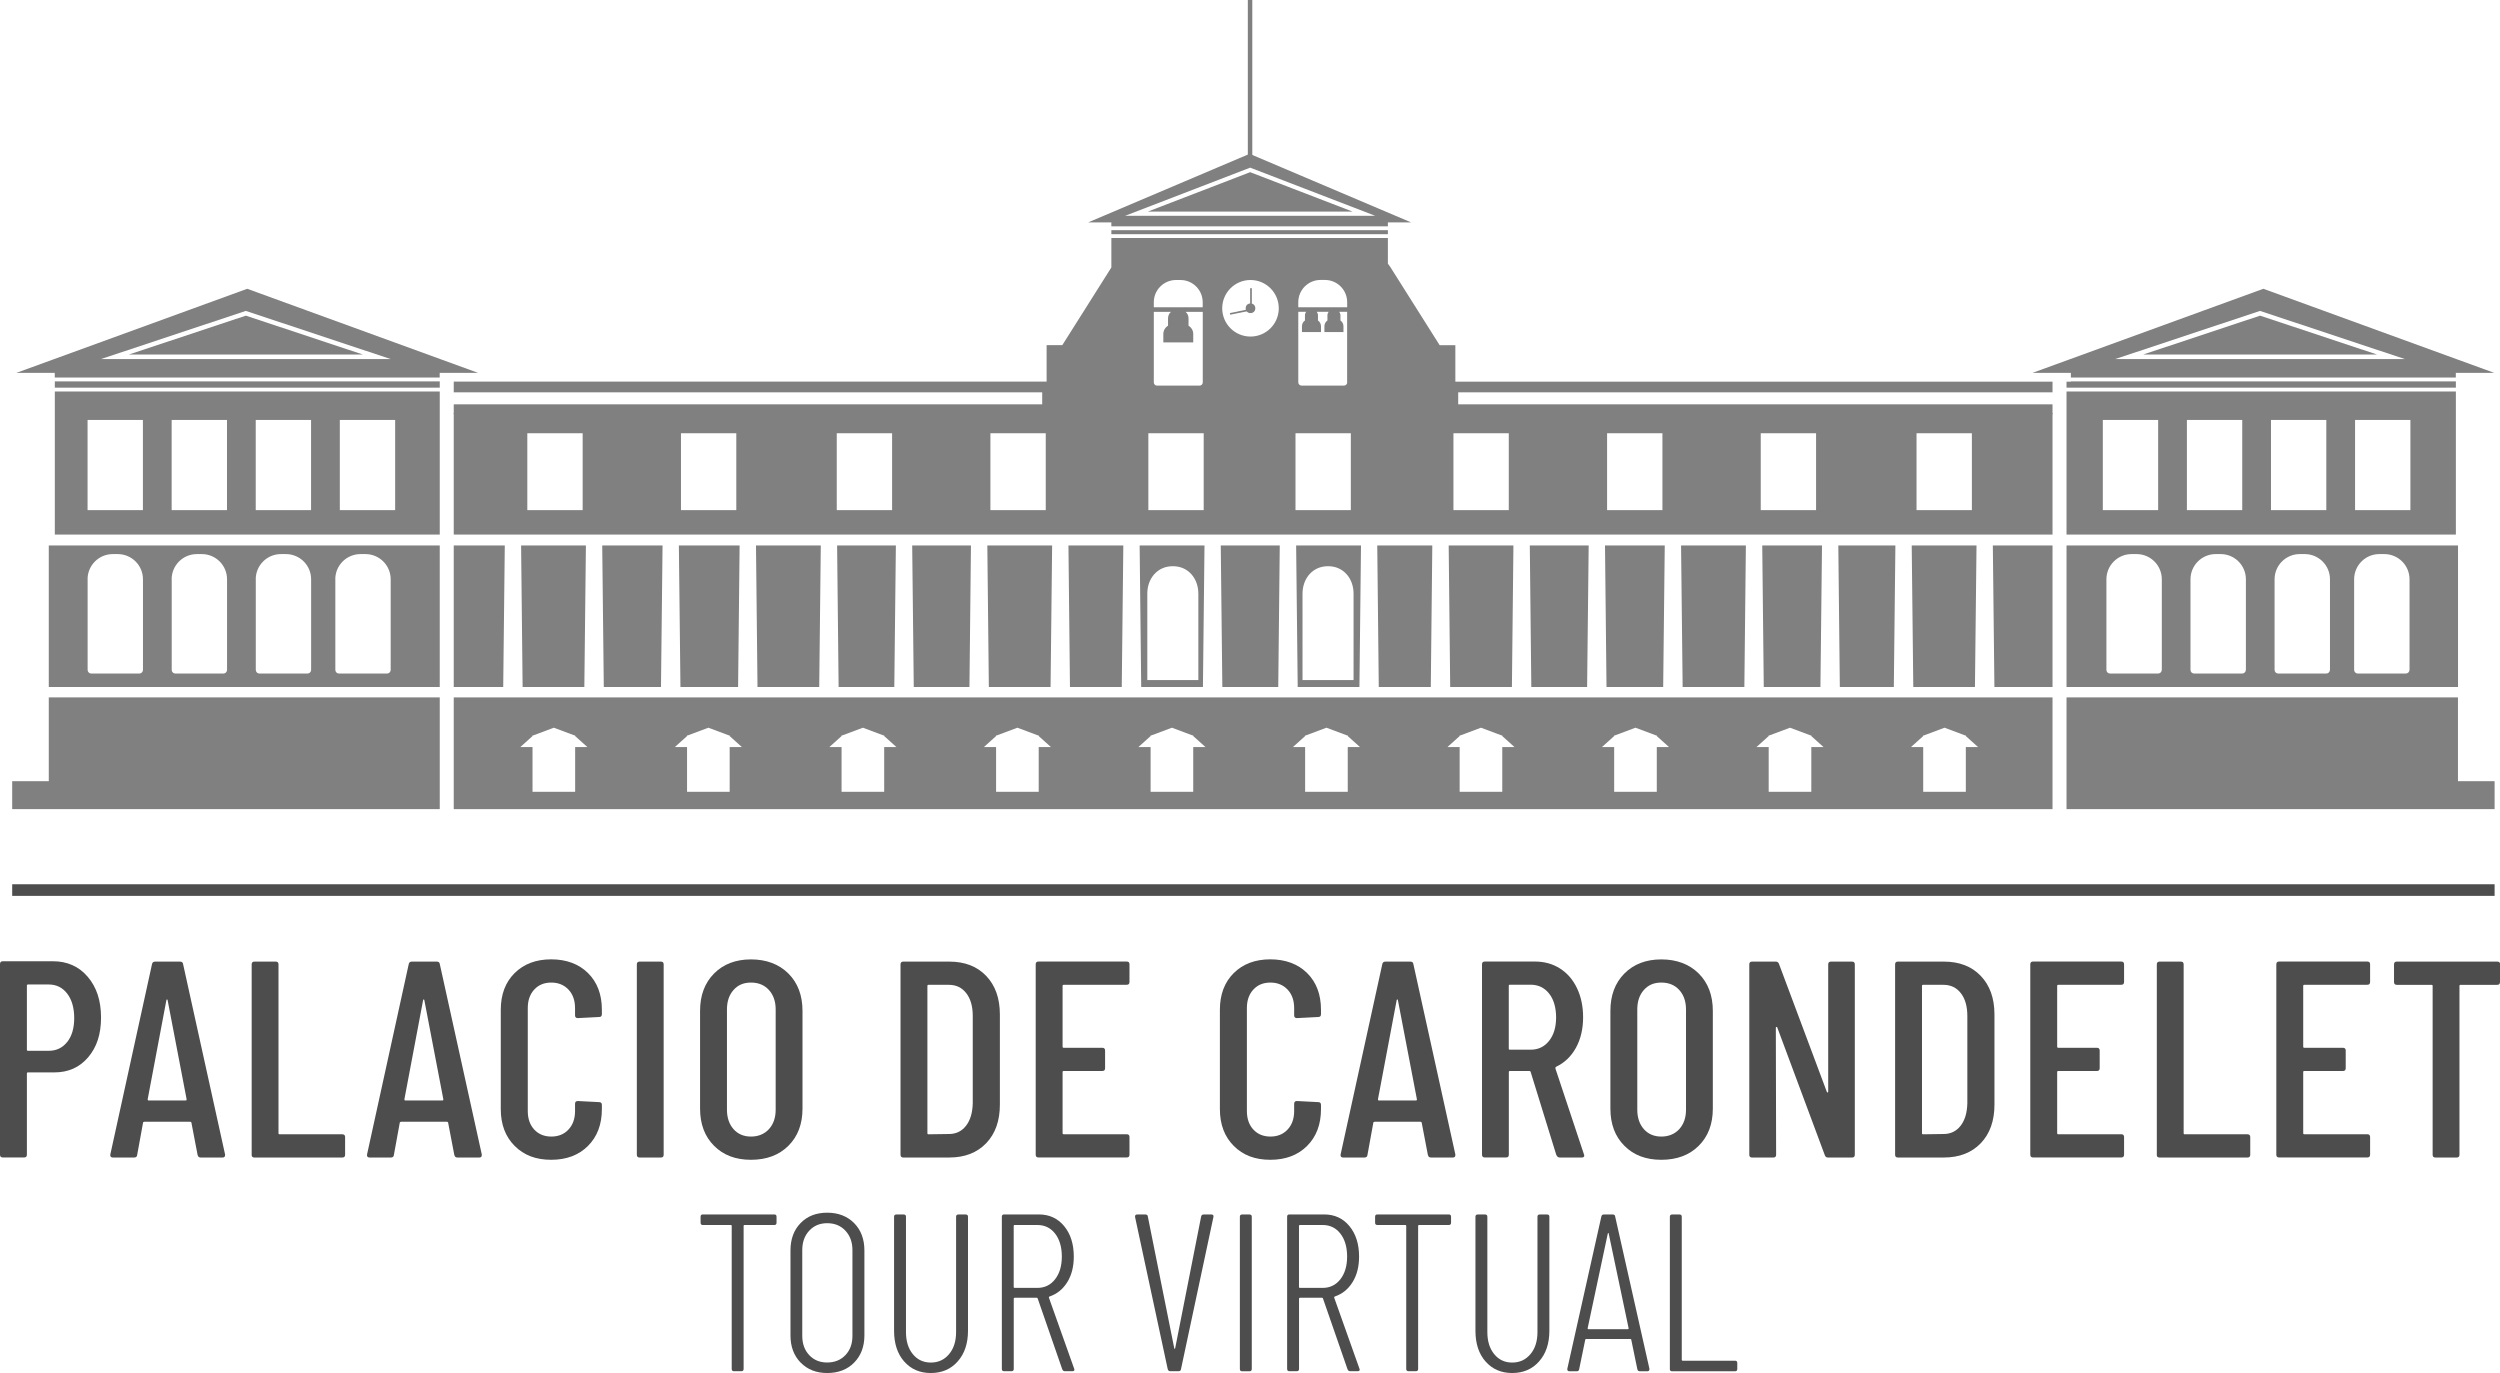 <?xml version="1.0" encoding="UTF-8"?>
<svg id="Capa_2" data-name="Capa 2" xmlns="http://www.w3.org/2000/svg" viewBox="0 0 430.53 236.45">
  <defs>
    <style>
      .cls-1 {
        fill: #4d4d4d;
      }

      .cls-2 {
        fill: none;
        stroke: #4d4d4d;
        stroke-miterlimit: 10;
        stroke-width: 2px;
      }

      .cls-3 {
        fill: gray;
      }
    </style>
  </defs>
  <g id="Capa_1-2" data-name="Capa 1">
    <g>
      <g>
        <rect class="cls-3" x="214.89" width=".77" height="28.11"/>
        <g>
          <rect class="cls-3" x="191.39" y="39.64" width="47.62" height=".69"/>
          <polygon class="cls-3" points="215.29 29.65 197.66 36.44 232.93 36.44 215.29 29.65"/>
          <path class="cls-3" d="m191.39,38.98h47.62v-.68h4l-27.81-11.81-27.81,11.81h4v.68Zm23.9-10.11l21.53,8.29h-43.05l21.53-8.29Z"/>
          <path class="cls-3" d="m353.47,67.57v-1.84h-102.84v-6.28h-2.7l-8.54-13.53-.38-.52v-4.41h-47.62v5.07l-8.45,13.38h-2.7v6.28h-102.1v1.84h101.34v2.07h-101.34v1.69h275.33v-1.69h-102.35v-2.07h102.35Zm-146.34-1.71c0,.3-.25.55-.55.55h-7.33c-.3,0-.55-.25-.55-.55v-12.15h2.95c-.3.25-.5.65-.5,1.11v1.18s0,.06,0,.09c-.49.3-.81.83-.81,1.42v1.45h5.15v-1.45c0-.59-.32-1.12-.81-1.42,0-.03,0-.06,0-.09v-1.18c0-.46-.2-.86-.5-1.11h2.95v12.15Zm0-12.94h-8.43v-.87c0-2.12,1.72-3.83,3.83-3.83h.76c2.12,0,3.83,1.72,3.83,3.83v.87Zm8.22,5.04c-2.69,0-4.87-2.18-4.87-4.87s2.18-4.87,4.87-4.87,4.87,2.18,4.87,4.87-2.18,4.87-4.87,4.87Zm16.66,7.89c0,.3-.25.55-.55.55h-7.33c-.3,0-.55-.25-.55-.55v-12.15h1.35c-.12.17-.2.36-.2.6v.82s0,.04,0,.07c-.31.21-.52.57-.52.99v1h3.28v-1c0-.41-.21-.77-.52-.99,0-.02,0-.04,0-.07v-.82c0-.23-.09-.43-.2-.6h2.03c-.12.17-.2.36-.2.6v.82s0,.04,0,.07c-.31.21-.52.57-.52.99v1h3.28v-1c0-.41-.21-.77-.52-.99,0-.02,0-.04,0-.07v-.82c0-.23-.09-.43-.2-.6h1.35v12.15Zm0-12.94h-8.43v-.87c0-2.12,1.72-3.83,3.83-3.83h.76c2.12,0,3.83,1.72,3.83,3.83v.87Z"/>
        </g>
        <g>
          <circle class="cls-3" cx="215.35" cy="53.09" r=".83"/>
          <rect class="cls-3" x="215.29" y="49.63" width=".29" height="4.17"/>
          <rect class="cls-3" x="213.74" y="51.56" width=".29" height="4.17" transform="translate(204.37 273.94) rotate(-101.61)"/>
        </g>
        <g>
          <path class="cls-3" d="m42.58,49.73L2.82,64.21h6.61v.81h66.29v-.81h6.61l-39.76-14.48Zm-25.18,12.1l24.93-8.29,24.93,8.29H17.41Z"/>
          <polygon class="cls-3" points="22.21 61.05 62.47 61.05 42.34 54.36 22.21 61.05"/>
          <polygon class="cls-3" points="9.44 66.76 75.73 66.76 75.73 65.73 75.73 65.68 9.44 65.68 9.44 66.76"/>
          <path class="cls-3" d="m9.44,92.06h66.29v-24.64H9.44v24.64Zm49.08-19.74h9.53v15.53h-9.53v-15.53Zm-14.48,0h9.53v15.53h-9.53v-15.53Zm-14.48,0h9.53v15.53h-9.53v-15.53Zm-14.48,0h9.53v15.53h-9.53v-15.53Z"/>
          <path class="cls-3" d="m78.14,71.13v20.93h275.33v-20.93H78.14Zm22.2,16.72h-9.53v-13.24h9.53v13.24Zm26.46,0h-9.53v-13.24h9.53v13.24Zm26.83,0h-9.53v-13.24h9.53v13.24Zm26.46,0h-9.53v-13.24h9.53v13.24Zm27.2,0h-9.53v-13.24h9.53v13.24Zm25.34,0h-9.53v-13.24h9.53v13.24Zm27.2,0h-9.53v-13.24h9.53v13.24Zm26.46,0h-9.53v-13.24h9.53v13.24Zm26.46,0h-9.53v-13.24h9.53v13.24Zm26.83,0h-9.53v-13.24h9.53v13.24Z"/>
          <polygon class="cls-3" points="369.09 61.05 409.34 61.05 389.21 54.36 369.09 61.05"/>
          <path class="cls-3" d="m389.78,49.73l-39.76,14.48h6.61v.81h66.29v-.81h6.61l-39.76-14.48Zm-25.51,12.1l24.93-8.29,24.93,8.29h-49.87Z"/>
          <polygon class="cls-3" points="356.64 65.73 355.88 65.73 355.88 66.76 422.93 66.76 422.93 65.68 356.64 65.68 356.64 65.73"/>
          <path class="cls-3" d="m355.88,92.06h67.05v-24.64h-67.05v24.64Zm49.69-19.74h9.53v15.53h-9.53v-15.53Zm-14.48,0h9.53v15.53h-9.53v-15.53Zm-14.48,0h9.53v15.53h-9.53v-15.53Zm-14.48,0h9.53v15.53h-9.53v-15.53Z"/>
        </g>
        <g>
          <polygon class="cls-3" points="8.4 134.53 2.1 134.53 2.1 139.34 75.73 139.34 75.73 120.1 8.4 120.1 8.4 134.53"/>
          <path class="cls-3" d="m78.14,139.34h275.33v-19.24H78.14v19.24Zm253.06-12.58v-.11h.12l3.55-1.33,3.55,1.33h.12v.11l2.1,1.89h-2.1v7.71h-7.34v-7.71h-2.1l2.1-1.89Zm-26.61,0v-.11h.12l3.55-1.33,3.55,1.33h.12v.11l2.1,1.89h-2.1v7.71h-7.34v-7.71h-2.1l2.1-1.89Zm-26.61,0v-.11h.12l3.55-1.33,3.55,1.33h.12v.11l2.1,1.89h-2.1v7.71h-7.34v-7.71h-2.1l2.1-1.89Zm-26.61,0v-.11h.12l3.55-1.33,3.55,1.33h.12v.11l2.1,1.89h-2.1v7.71h-7.34v-7.71h-2.1l2.1-1.89Zm-26.61,0v-.11h.12l3.55-1.33,3.55,1.33h.12v.11l2.1,1.89h-2.1v7.71h-7.34v-7.71h-2.1l2.1-1.89Zm-26.61,0v-.11h.12l3.55-1.33,3.55,1.33h.12v.11l2.1,1.89h-2.1v7.71h-7.34v-7.71h-2.1l2.1-1.89Zm-26.61,0v-.11h.12l3.55-1.33,3.55,1.33h.12v.11l2.1,1.89h-2.1v7.71h-7.34v-7.71h-2.1l2.1-1.89Zm-26.61,0v-.11h.12l3.55-1.33,3.55,1.33h.12v.11l2.1,1.89h-2.1v7.71h-7.34v-7.71h-2.1l2.1-1.89Zm-26.61,0v-.11h.12l3.55-1.33,3.55,1.33h.12v.11l2.1,1.89h-2.1v7.71h-7.34v-7.71h-2.1l2.1-1.89Zm-26.61,0v-.11h.12l3.55-1.33,3.55,1.33h.12v.11l2.1,1.89h-2.1v7.71h-7.34v-7.71h-2.1l2.1-1.89Z"/>
          <polygon class="cls-3" points="423.29 134.53 423.29 120.1 355.88 120.1 355.88 139.34 429.6 139.34 429.6 134.53 423.29 134.53"/>
        </g>
        <g>
          <path class="cls-3" d="m196.26,93.93l.27,24.38h10.63l.27-24.38h-11.16Zm1.32,23.18v-14.88c0-2.61,1.74-4.72,4.35-4.72h.09c2.61,0,4.35,2.11,4.35,4.72v14.88h-8.79Z"/>
          <polygon class="cls-3" points="89.74 93.93 90 118.31 100.63 118.31 100.9 93.93 89.74 93.93"/>
          <polygon class="cls-3" points="210.23 93.93 210.5 118.31 220.13 118.31 220.39 93.93 210.23 93.93"/>
          <path class="cls-3" d="m223.21,93.93l.27,24.38h10.63l.27-24.38h-11.16Zm1.1,23.18v-14.88c0-2.61,1.74-4.72,4.35-4.72h.09c2.61,0,4.35,2.11,4.35,4.72v14.88h-8.79Z"/>
          <polygon class="cls-3" points="249.48 93.93 249.74 118.31 260.37 118.31 260.63 93.93 249.48 93.93"/>
          <polygon class="cls-3" points="78.14 93.93 78.14 118.31 86.66 118.31 86.93 93.93 78.14 93.93"/>
          <polygon class="cls-3" points="170.03 93.93 170.29 118.31 180.92 118.31 181.19 93.93 170.03 93.93"/>
          <polygon class="cls-3" points="144.16 93.93 144.42 118.31 154.01 118.31 154.28 93.93 144.16 93.93"/>
          <polygon class="cls-3" points="103.71 93.93 103.98 118.31 113.83 118.31 114.1 93.93 103.71 93.93"/>
          <polygon class="cls-3" points="130.19 93.93 130.45 118.31 141.08 118.31 141.35 93.93 130.19 93.93"/>
          <polygon class="cls-3" points="157.09 93.93 157.36 118.31 166.95 118.31 167.21 93.93 157.09 93.93"/>
          <polygon class="cls-3" points="184 93.93 184.26 118.31 193.18 118.31 193.45 93.93 184 93.93"/>
          <polygon class="cls-3" points="116.91 93.93 117.18 118.31 127.11 118.31 127.37 93.93 116.91 93.93"/>
          <polygon class="cls-3" points="237.18 93.93 237.44 118.31 246.4 118.31 246.66 93.93 237.18 93.93"/>
          <polygon class="cls-3" points="329.22 93.93 329.49 118.31 340.11 118.31 340.38 93.93 329.22 93.93"/>
          <polygon class="cls-3" points="276.4 93.93 276.66 118.31 286.42 118.31 286.69 93.93 276.4 93.93"/>
          <polygon class="cls-3" points="289.5 93.93 289.77 118.31 300.4 118.31 300.66 93.93 289.5 93.93"/>
          <polygon class="cls-3" points="316.58 93.93 316.84 118.31 326.14 118.31 326.41 93.93 316.58 93.93"/>
          <polygon class="cls-3" points="343.46 118.31 353.47 118.31 353.47 93.93 343.19 93.93 343.46 118.31"/>
          <polygon class="cls-3" points="263.45 93.93 263.71 118.31 273.32 118.31 273.59 93.93 263.45 93.93"/>
          <polygon class="cls-3" points="303.48 93.93 303.74 118.31 313.5 118.31 313.77 93.93 303.48 93.93"/>
          <path class="cls-3" d="m8.4,118.31h67.33v-24.38H8.4v24.38Zm49.34-18.55c0-2.39,1.94-4.34,4.34-4.34h.86c2.39,0,4.34,1.94,4.34,4.34v15.61c0,.34-.28.62-.62.62h-8.29c-.34,0-.62-.28-.62-.62v-15.61Zm-13.7,0c0-2.39,1.94-4.34,4.34-4.34h.86c2.39,0,4.34,1.94,4.34,4.34v15.61c0,.34-.28.62-.62.62h-8.29c-.34,0-.62-.28-.62-.62v-15.61Zm-14.48,0c0-2.39,1.94-4.34,4.34-4.34h.86c2.39,0,4.34,1.94,4.34,4.34v15.61c0,.34-.28.62-.62.62h-8.29c-.34,0-.62-.28-.62-.62v-15.61Zm-14.48,0c0-2.39,1.94-4.34,4.34-4.34h.86c2.39,0,4.34,1.94,4.34,4.34v15.61c0,.34-.28.62-.62.62h-8.29c-.34,0-.62-.28-.62-.62v-15.61Z"/>
          <path class="cls-3" d="m355.88,93.93v24.38h67.42v-24.38h-67.42Zm16.4,21.44c0,.34-.28.62-.62.62h-8.29c-.34,0-.62-.28-.62-.62v-15.61c0-2.39,1.94-4.34,4.34-4.34h.86c2.39,0,4.34,1.94,4.34,4.34v15.61Zm14.48,0c0,.34-.28.62-.62.62h-8.29c-.34,0-.62-.28-.62-.62v-15.61c0-2.39,1.94-4.34,4.34-4.34h.86c2.39,0,4.34,1.94,4.34,4.34v15.61Zm14.48,0c0,.34-.28.62-.62.62h-8.29c-.34,0-.62-.28-.62-.62v-15.61c0-2.39,1.94-4.34,4.34-4.34h.86c2.39,0,4.34,1.94,4.34,4.34v15.61Zm13.7,0c0,.34-.28.62-.62.62h-8.29c-.34,0-.62-.28-.62-.62v-15.61c0-2.39,1.94-4.34,4.34-4.34h.86c2.39,0,4.34,1.94,4.34,4.34v15.61Z"/>
        </g>
      </g>
      <g>
        <path class="cls-1" d="m15.11,168.22c1.53,1.78,2.29,4.12,2.29,7.01s-.74,5.11-2.22,6.85c-1.48,1.74-3.42,2.6-5.83,2.6h-4.53c-.13,0-.19.06-.19.19v13.98c0,.32-.16.48-.48.48H.48c-.32,0-.48-.16-.48-.48v-32.83c0-.32.16-.48.48-.48h8.63c2.47,0,4.48.89,6,2.68Zm-3.54,11.23c.8-1.01,1.21-2.39,1.21-4.12s-.4-3.17-1.21-4.22c-.8-1.04-1.86-1.57-3.18-1.57h-3.57c-.13,0-.19.07-.19.19v11.04c0,.13.06.19.19.19h3.57c1.32,0,2.38-.51,3.18-1.52Z"/>
        <path class="cls-1" d="m34.03,198.91l-1.06-5.54c0-.06-.02-.11-.07-.14-.05-.03-.1-.05-.17-.05h-7.86c-.06,0-.12.02-.17.05-.05.03-.07.08-.07.14l-1.01,5.54c-.03.29-.21.43-.53.43h-3.66c-.16,0-.28-.05-.36-.14-.08-.1-.1-.22-.07-.39l7.18-32.78c.06-.29.24-.43.53-.43h4.29c.32,0,.5.15.53.43l7.23,32.78v.1c0,.29-.14.43-.43.43h-3.76c-.29,0-.47-.14-.53-.43Zm-8.44-9.4h6.41c.1,0,.14-.06.14-.19l-3.28-17.11c-.03-.06-.06-.1-.1-.1s-.06.03-.1.1l-3.23,17.11c0,.13.05.19.14.19Z"/>
        <path class="cls-1" d="m43.34,198.86v-32.78c0-.32.16-.48.48-.48h3.66c.32,0,.48.16.48.48v29.07c0,.13.06.19.19.19h10.8c.32,0,.48.16.48.48v3.04c0,.32-.16.48-.48.48h-15.14c-.32,0-.48-.16-.48-.48Z"/>
        <path class="cls-1" d="m78.24,198.91l-1.06-5.54c0-.06-.02-.11-.07-.14-.05-.03-.1-.05-.17-.05h-7.86c-.06,0-.12.02-.17.05-.05.03-.07.08-.07.14l-1.01,5.54c-.03.29-.21.43-.53.43h-3.66c-.16,0-.28-.05-.36-.14-.08-.1-.1-.22-.07-.39l7.18-32.78c.06-.29.24-.43.53-.43h4.29c.32,0,.5.15.53.43l7.23,32.78v.1c0,.29-.14.43-.43.43h-3.76c-.29,0-.47-.14-.53-.43Zm-8.44-9.4h6.41c.1,0,.14-.06.14-.19l-3.28-17.11c-.03-.06-.06-.1-.1-.1s-.06.03-.1.1l-3.23,17.11c0,.13.05.19.14.19Z"/>
        <path class="cls-1" d="m88.63,197.34c-1.59-1.59-2.39-3.7-2.39-6.34v-17.11c0-2.63.8-4.74,2.39-6.32,1.59-1.57,3.69-2.36,6.29-2.36s4.75.79,6.34,2.36c1.59,1.58,2.39,3.68,2.39,6.32v.77c0,.32-.16.48-.48.48l-3.66.19c-.32,0-.48-.16-.48-.48v-1.25c0-1.32-.38-2.38-1.13-3.18-.76-.8-1.74-1.21-2.96-1.21s-2.2.4-2.94,1.21c-.74.8-1.11,1.86-1.11,3.18v17.74c0,1.32.37,2.38,1.11,3.18.74.8,1.72,1.21,2.94,1.21s2.21-.4,2.96-1.21c.75-.8,1.13-1.86,1.13-3.18v-1.25c0-.32.16-.48.48-.48l3.66.19c.32,0,.48.16.48.48v.72c0,2.64-.8,4.75-2.39,6.34s-3.7,2.39-6.34,2.39-4.7-.79-6.29-2.39Z"/>
        <path class="cls-1" d="m109.67,198.86v-32.78c0-.32.16-.48.48-.48h3.66c.32,0,.48.16.48.48v32.78c0,.32-.16.48-.48.48h-3.66c-.32,0-.48-.16-.48-.48Z"/>
        <path class="cls-1" d="m122.97,197.32c-1.61-1.61-2.41-3.74-2.41-6.41v-16.82c0-2.67.8-4.81,2.41-6.44,1.61-1.62,3.73-2.43,6.36-2.43s4.81.81,6.44,2.43c1.62,1.62,2.43,3.77,2.43,6.44v16.82c0,2.67-.81,4.8-2.43,6.41-1.62,1.61-3.77,2.41-6.44,2.41s-4.76-.8-6.36-2.41Zm9.45-2.87c.77-.85,1.16-1.97,1.16-3.35v-17.26c0-1.38-.39-2.5-1.16-3.35s-1.8-1.28-3.09-1.28-2.26.43-3.01,1.28c-.76.85-1.13,1.97-1.13,3.35v17.26c0,1.38.38,2.5,1.13,3.35.75.85,1.76,1.28,3.01,1.28s2.31-.43,3.09-1.28Z"/>
        <path class="cls-1" d="m155.08,198.86v-32.78c0-.32.16-.48.48-.48h7.91c2.67,0,4.79.82,6.36,2.46,1.57,1.64,2.36,3.86,2.36,6.65v15.52c0,2.8-.79,5.01-2.36,6.65-1.58,1.64-3.7,2.46-6.36,2.46h-7.91c-.32,0-.48-.16-.48-.48Zm4.82-3.52l3.52-.05c1.22,0,2.2-.47,2.94-1.42.74-.95,1.12-2.24,1.16-3.88v-15.04c0-1.64-.37-2.94-1.11-3.9-.74-.96-1.74-1.45-2.99-1.45h-3.52c-.13,0-.19.06-.19.19v25.36c0,.13.06.19.19.19Z"/>
        <path class="cls-1" d="m194.03,169.6h-10.85c-.13,0-.19.06-.19.19v10.46c0,.13.06.19.19.19h6.65c.32,0,.48.16.48.48v3.04c0,.32-.16.48-.48.48h-6.65c-.13,0-.19.06-.19.19v10.51c0,.13.06.19.19.19h10.85c.32,0,.48.16.48.48v3.04c0,.32-.16.48-.48.48h-15.19c-.32,0-.48-.16-.48-.48v-32.78c0-.32.16-.48.48-.48h15.19c.32,0,.48.16.48.48v3.04c0,.32-.16.48-.48.48Z"/>
        <path class="cls-1" d="m212.47,197.34c-1.59-1.59-2.39-3.7-2.39-6.34v-17.11c0-2.63.8-4.74,2.39-6.32,1.59-1.57,3.69-2.36,6.29-2.36s4.75.79,6.34,2.36c1.59,1.58,2.39,3.68,2.39,6.32v.77c0,.32-.16.48-.48.48l-3.66.19c-.32,0-.48-.16-.48-.48v-1.25c0-1.32-.38-2.38-1.13-3.18-.76-.8-1.74-1.21-2.96-1.21s-2.2.4-2.94,1.21c-.74.8-1.11,1.86-1.11,3.18v17.74c0,1.32.37,2.38,1.11,3.18.74.8,1.72,1.21,2.94,1.21s2.21-.4,2.96-1.21c.75-.8,1.13-1.86,1.13-3.18v-1.25c0-.32.16-.48.48-.48l3.66.19c.32,0,.48.16.48.48v.72c0,2.64-.8,4.75-2.39,6.34s-3.7,2.39-6.34,2.39-4.7-.79-6.29-2.39Z"/>
        <path class="cls-1" d="m245.9,198.91l-1.06-5.54c0-.06-.02-.11-.07-.14-.05-.03-.1-.05-.17-.05h-7.86c-.06,0-.12.02-.17.05-.05.03-.07.08-.07.14l-1.01,5.54c-.03.29-.21.43-.53.43h-3.66c-.16,0-.28-.05-.36-.14-.08-.1-.1-.22-.07-.39l7.18-32.78c.06-.29.24-.43.53-.43h4.29c.32,0,.5.15.53.43l7.23,32.78v.1c0,.29-.14.43-.43.43h-3.76c-.29,0-.47-.14-.53-.43Zm-8.44-9.4h6.41c.1,0,.14-.06.14-.19l-3.28-17.11c-.03-.06-.06-.1-.1-.1s-.06.03-.1.1l-3.23,17.11c0,.13.05.19.14.19Z"/>
        <path class="cls-1" d="m268.03,198.95l-4.44-14.37c-.03-.1-.1-.14-.19-.14h-3.37c-.13,0-.19.06-.19.19v14.22c0,.32-.16.48-.48.48h-3.66c-.32,0-.48-.16-.48-.48v-32.78c0-.32.16-.48.48-.48h8.63c1.64,0,3.08.4,4.34,1.21s2.23,1.94,2.92,3.4c.69,1.46,1.04,3.13,1.04,4.99,0,2.02-.42,3.78-1.25,5.28-.84,1.5-1.98,2.58-3.42,3.25-.1.1-.13.19-.1.29l4.92,14.8.05.19c0,.22-.14.34-.43.34h-3.76c-.29,0-.48-.13-.58-.39Zm-8.2-29.17v10.8c0,.13.06.19.19.19h3.57c1.32,0,2.38-.51,3.18-1.52.8-1.01,1.21-2.35,1.21-4.03s-.4-3.11-1.21-4.12c-.8-1.01-1.86-1.52-3.18-1.52h-3.57c-.13,0-.19.06-.19.19Z"/>
        <path class="cls-1" d="m279.74,197.32c-1.61-1.61-2.41-3.74-2.41-6.41v-16.82c0-2.67.8-4.81,2.41-6.44,1.61-1.62,3.73-2.43,6.36-2.43s4.81.81,6.44,2.43c1.62,1.62,2.43,3.77,2.43,6.44v16.82c0,2.67-.81,4.8-2.43,6.41-1.62,1.61-3.77,2.41-6.44,2.41s-4.76-.8-6.36-2.41Zm9.45-2.87c.77-.85,1.16-1.97,1.16-3.35v-17.26c0-1.38-.39-2.5-1.16-3.35s-1.8-1.28-3.09-1.28-2.26.43-3.01,1.28c-.76.85-1.13,1.97-1.13,3.35v17.26c0,1.38.38,2.5,1.13,3.35.75.85,1.76,1.28,3.01,1.28s2.31-.43,3.09-1.28Z"/>
        <path class="cls-1" d="m315.32,165.6h3.62c.32,0,.48.16.48.48v32.78c0,.32-.16.48-.48.48h-4.15c-.26,0-.43-.13-.53-.39l-8.2-22.03c-.03-.06-.08-.09-.14-.07-.06.02-.1.06-.1.12l.05,21.89c0,.32-.16.48-.48.48h-3.66c-.32,0-.48-.16-.48-.48v-32.78c0-.32.16-.48.48-.48h4.1c.26,0,.43.13.53.39l8.24,22.03c.03.1.08.14.14.12.06-.02.1-.07.1-.17v-21.89c0-.32.16-.48.48-.48Z"/>
        <path class="cls-1" d="m326.36,198.86v-32.78c0-.32.16-.48.48-.48h7.91c2.67,0,4.79.82,6.36,2.46,1.57,1.64,2.36,3.86,2.36,6.65v15.52c0,2.8-.79,5.01-2.36,6.65-1.58,1.64-3.7,2.46-6.36,2.46h-7.91c-.32,0-.48-.16-.48-.48Zm4.82-3.52l3.52-.05c1.22,0,2.2-.47,2.94-1.42.74-.95,1.12-2.24,1.16-3.88v-15.04c0-1.64-.37-2.94-1.11-3.9-.74-.96-1.74-1.45-2.99-1.45h-3.52c-.13,0-.19.06-.19.19v25.36c0,.13.06.19.19.19Z"/>
        <path class="cls-1" d="m365.31,169.6h-10.85c-.13,0-.19.06-.19.19v10.46c0,.13.06.19.19.19h6.65c.32,0,.48.16.48.48v3.04c0,.32-.16.48-.48.48h-6.65c-.13,0-.19.06-.19.19v10.51c0,.13.06.19.19.19h10.85c.32,0,.48.16.48.48v3.04c0,.32-.16.48-.48.48h-15.19c-.32,0-.48-.16-.48-.48v-32.78c0-.32.16-.48.48-.48h15.19c.32,0,.48.16.48.48v3.04c0,.32-.16.48-.48.48Z"/>
        <path class="cls-1" d="m371.43,198.86v-32.78c0-.32.16-.48.48-.48h3.66c.32,0,.48.16.48.48v29.07c0,.13.06.19.19.19h10.8c.32,0,.48.16.48.48v3.04c0,.32-.16.48-.48.48h-15.14c-.32,0-.48-.16-.48-.48Z"/>
        <path class="cls-1" d="m407.68,169.6h-10.85c-.13,0-.19.06-.19.19v10.46c0,.13.06.19.19.19h6.65c.32,0,.48.16.48.48v3.04c0,.32-.16.48-.48.48h-6.65c-.13,0-.19.06-.19.19v10.51c0,.13.06.19.19.19h10.85c.32,0,.48.16.48.48v3.04c0,.32-.16.48-.48.48h-15.19c-.32,0-.48-.16-.48-.48v-32.78c0-.32.16-.48.48-.48h15.19c.32,0,.48.16.48.48v3.04c0,.32-.16.48-.48.48Z"/>
        <path class="cls-1" d="m430.53,166.08v3.04c0,.32-.16.48-.48.48h-6.31c-.13,0-.19.06-.19.19v29.07c0,.32-.16.48-.48.48h-3.66c-.32,0-.48-.16-.48-.48v-29.07c0-.13-.06-.19-.19-.19h-5.98c-.32,0-.48-.16-.48-.48v-3.04c0-.32.16-.48.48-.48h17.31c.32,0,.48.16.48.48Z"/>
      </g>
      <g>
        <path class="cls-1" d="m133.73,209.53v1.04c0,.26-.13.39-.39.39h-5.13c-.1,0-.15.05-.15.15v24.64c0,.26-.13.39-.39.39h-1.27c-.26,0-.39-.13-.39-.39v-24.64c0-.1-.05-.15-.15-.15h-4.82c-.26,0-.39-.13-.39-.39v-1.04c0-.26.13-.39.39-.39h12.3c.26,0,.39.13.39.39Z"/>
        <path class="cls-1" d="m137.88,234.66c-1.17-1.2-1.75-2.76-1.75-4.69v-14.62c0-1.95.58-3.53,1.74-4.72,1.16-1.2,2.69-1.79,4.59-1.79s3.44.6,4.63,1.79c1.18,1.2,1.77,2.77,1.77,4.72v14.62c0,1.93-.59,3.49-1.77,4.69-1.18,1.2-2.73,1.79-4.63,1.79s-3.4-.6-4.57-1.79Zm7.71-1.29c.81-.85,1.21-1.95,1.21-3.32v-14.77c0-1.36-.4-2.47-1.21-3.34s-1.86-1.29-3.14-1.29-2.29.43-3.09,1.29-1.2,1.97-1.2,3.34v14.77c0,1.36.4,2.47,1.2,3.32s1.83,1.27,3.09,1.27,2.33-.42,3.14-1.27Z"/>
        <path class="cls-1" d="m155.71,234.47c-1.16-1.32-1.74-3.09-1.74-5.3v-19.63c0-.26.13-.39.39-.39h1.27c.26,0,.39.13.39.39v19.86c0,1.57.39,2.83,1.18,3.8.78.96,1.82,1.45,3.1,1.45s2.33-.48,3.14-1.45c.81-.96,1.21-2.23,1.21-3.8v-19.86c0-.26.13-.39.39-.39h1.27c.26,0,.39.13.39.39v19.63c0,2.19-.59,3.95-1.77,5.28-1.18,1.34-2.73,2-4.63,2s-3.43-.66-4.59-1.99Z"/>
        <path class="cls-1" d="m182.94,235.83l-4.24-12.22c-.03-.08-.08-.12-.15-.12h-3.82c-.1,0-.15.05-.15.15v12.11c0,.26-.13.39-.39.39h-1.27c-.26,0-.39-.13-.39-.39v-26.22c0-.26.13-.39.39-.39h5.98c1.8,0,3.25.67,4.36,2.01,1.1,1.34,1.66,3.08,1.66,5.25,0,1.72-.37,3.19-1.12,4.4-.75,1.21-1.76,2.03-3.05,2.47-.1.03-.14.09-.12.19l4.36,12.26.04.15c0,.18-.12.27-.35.27h-1.27c-.23,0-.39-.1-.46-.31Zm-8.37-24.72v10.53c0,.1.05.15.15.15h3.93c1.26,0,2.28-.5,3.05-1.49.77-.99,1.16-2.29,1.16-3.91s-.39-2.96-1.16-3.95c-.77-.99-1.79-1.48-3.05-1.48h-3.93c-.1,0-.15.05-.15.15Z"/>
        <path class="cls-1" d="m201.1,235.8l-5.63-26.22v-.08c0-.23.12-.35.35-.35h1.43c.26,0,.4.12.42.35l4.55,22.68c.03.08.05.12.08.12s.05-.04.08-.12l4.47-22.68c.05-.23.19-.35.42-.35h1.35c.28,0,.4.14.35.42l-5.59,26.22c-.03.23-.17.35-.42.35h-1.43c-.23,0-.37-.12-.42-.35Z"/>
        <path class="cls-1" d="m213.52,235.76v-26.22c0-.26.13-.39.39-.39h1.27c.26,0,.39.13.39.39v26.22c0,.26-.13.39-.39.39h-1.27c-.26,0-.39-.13-.39-.39Z"/>
        <path class="cls-1" d="m232.07,235.83l-4.24-12.22c-.03-.08-.08-.12-.15-.12h-3.82c-.1,0-.15.05-.15.15v12.11c0,.26-.13.39-.39.39h-1.27c-.26,0-.39-.13-.39-.39v-26.22c0-.26.13-.39.39-.39h5.98c1.8,0,3.25.67,4.36,2.01,1.1,1.34,1.66,3.08,1.66,5.25,0,1.72-.37,3.19-1.12,4.4-.75,1.21-1.76,2.03-3.05,2.47-.1.03-.14.09-.12.19l4.36,12.26.04.15c0,.18-.12.27-.35.27h-1.27c-.23,0-.39-.1-.46-.31Zm-8.37-24.72v10.53c0,.1.05.15.15.15h3.93c1.26,0,2.28-.5,3.05-1.49.77-.99,1.16-2.29,1.16-3.91s-.39-2.96-1.16-3.95c-.77-.99-1.79-1.48-3.05-1.48h-3.93c-.1,0-.15.05-.15.15Z"/>
        <path class="cls-1" d="m249.89,209.53v1.04c0,.26-.13.39-.39.39h-5.13c-.1,0-.15.05-.15.15v24.64c0,.26-.13.39-.39.39h-1.27c-.26,0-.39-.13-.39-.39v-24.64c0-.1-.05-.15-.15-.15h-4.82c-.26,0-.39-.13-.39-.39v-1.04c0-.26.13-.39.39-.39h12.3c.26,0,.39.13.39.39Z"/>
        <path class="cls-1" d="m255.83,234.47c-1.16-1.32-1.74-3.09-1.74-5.3v-19.63c0-.26.13-.39.39-.39h1.27c.26,0,.39.13.39.39v19.86c0,1.57.39,2.83,1.18,3.8.78.96,1.82,1.45,3.1,1.45s2.33-.48,3.14-1.45c.81-.96,1.21-2.23,1.21-3.8v-19.86c0-.26.13-.39.39-.39h1.27c.26,0,.39.13.39.39v19.63c0,2.19-.59,3.95-1.77,5.28-1.18,1.34-2.73,2-4.63,2s-3.43-.66-4.59-1.99Z"/>
        <path class="cls-1" d="m281.97,235.8l-1.04-5.05c0-.05-.02-.09-.06-.12-.04-.03-.08-.04-.13-.04h-7.56c-.05,0-.1.01-.13.04-.04.03-.06.06-.06.12l-1.04,5.05c-.03.23-.17.35-.42.35h-1.27c-.13,0-.23-.04-.29-.12-.06-.08-.08-.18-.06-.31l5.86-26.22c.05-.23.19-.35.42-.35h1.54c.26,0,.4.12.42.35l5.9,26.22v.08c0,.23-.12.35-.35.35h-1.31c-.23,0-.37-.12-.42-.35Zm-8.45-6.9h6.83c.08,0,.12-.05.12-.15l-3.43-16.31c-.03-.08-.05-.12-.08-.12-.03,0-.05.04-.08.12l-3.47,16.31c0,.1.04.15.12.15Z"/>
        <path class="cls-1" d="m287.57,235.76v-26.22c0-.26.13-.39.39-.39h1.27c.26,0,.39.13.39.39v24.64c0,.1.05.15.15.15h9.02c.26,0,.39.13.39.39v1.04c0,.26-.13.39-.39.39h-10.84c-.26,0-.39-.13-.39-.39Z"/>
      </g>
      <line class="cls-2" x1="2.1" y1="153.28" x2="429.6" y2="153.28"/>
    </g>
  </g>
</svg>
